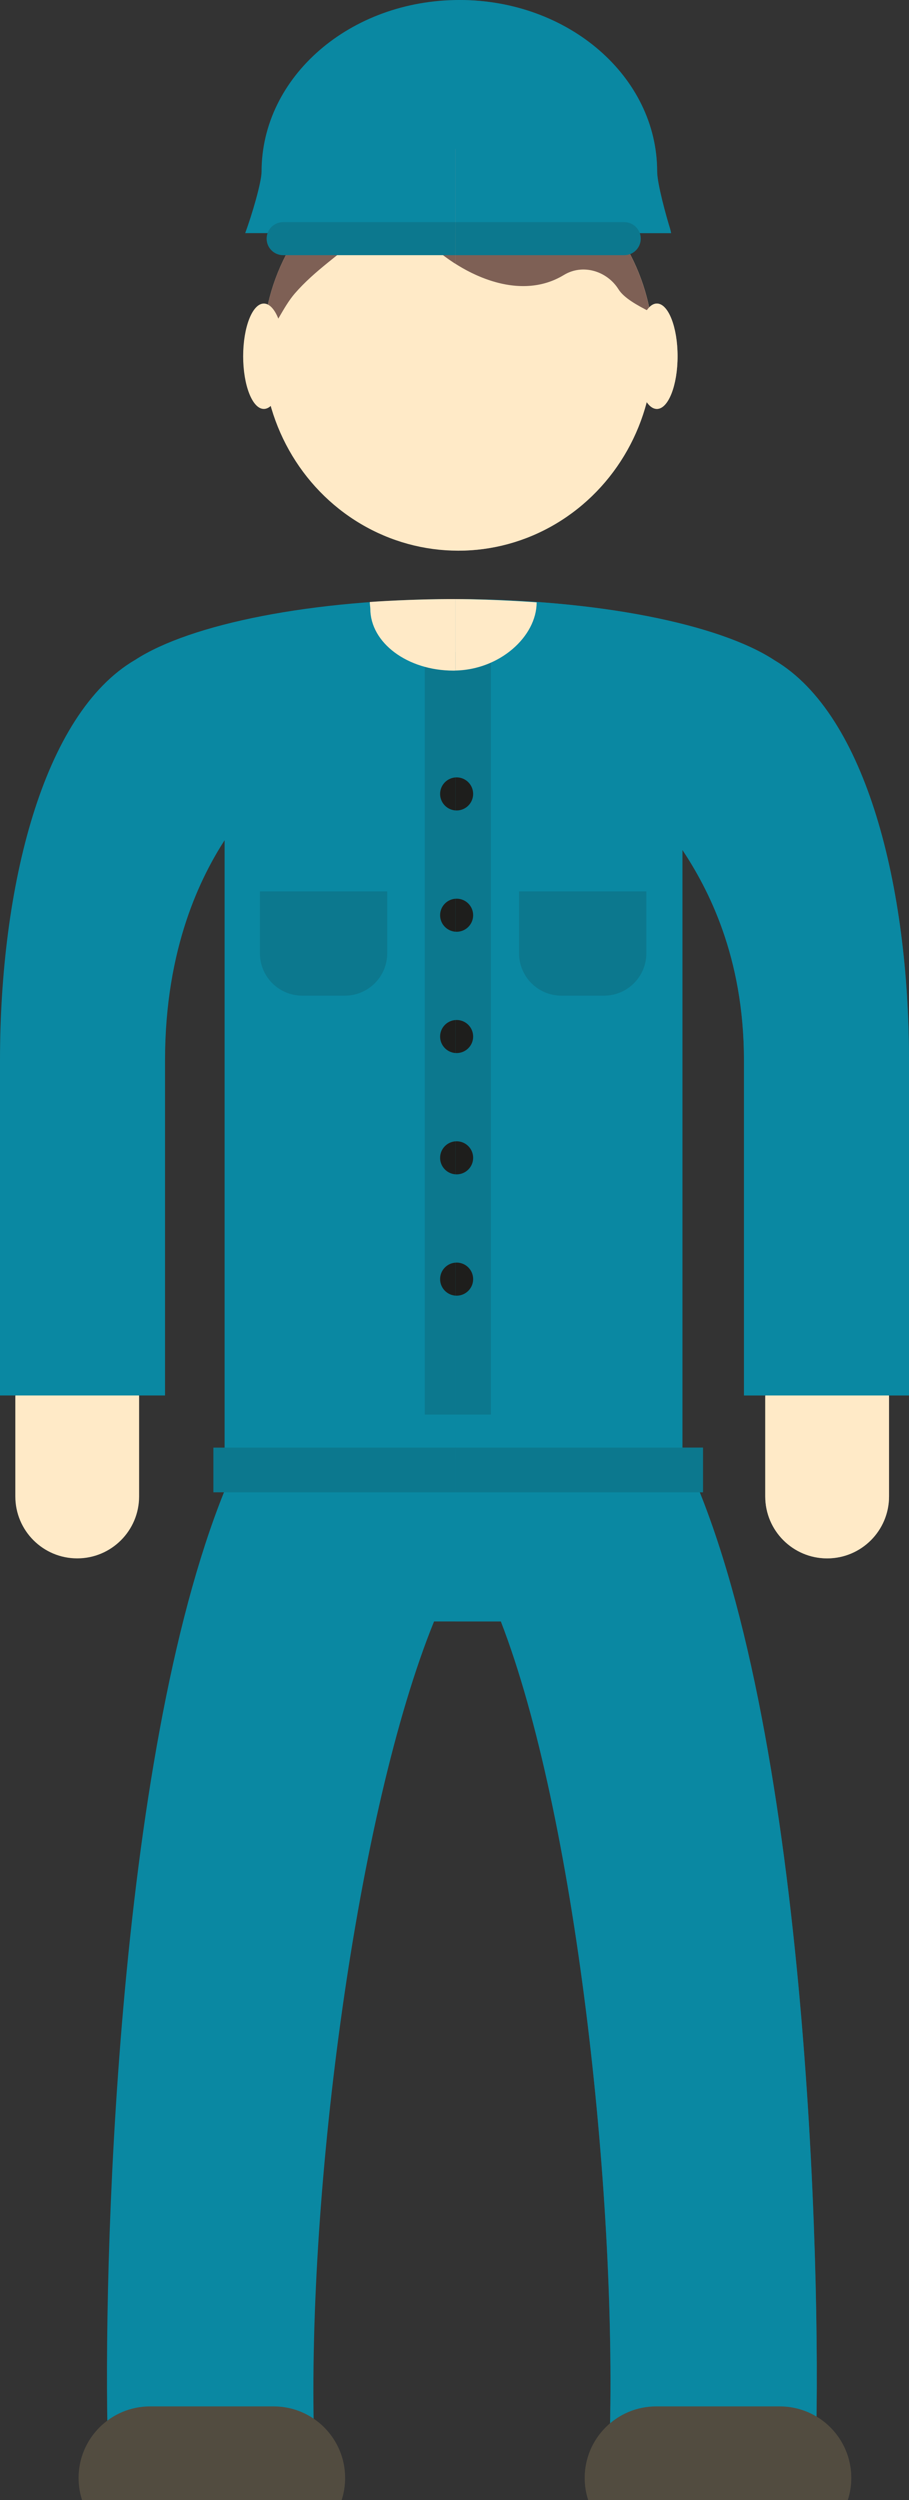 <?xml version="1.0" encoding="UTF-8" standalone="no"?>
<!-- Generator: Adobe Illustrator 17.0.0, SVG Export Plug-In . SVG Version: 6.00 Build 0)  -->

<svg
   xmlns:dc="http://purl.org/dc/elements/1.1/"
   xmlns:cc="http://creativecommons.org/ns#"
   xmlns:rdf="http://www.w3.org/1999/02/22-rdf-syntax-ns#"
   xmlns:svg="http://www.w3.org/2000/svg"
   xmlns="http://www.w3.org/2000/svg"
   xmlns:sodipodi="http://sodipodi.sourceforge.net/DTD/sodipodi-0.dtd"
   xmlns:inkscape="http://www.inkscape.org/namespaces/inkscape"
   version="1.1"
   id="Слой_1"
   x="0px"
   y="0px"
   width="49.57"
   height="136.2"
   viewBox="0 0 49.57 136.2"
   enable-background="new 0 0 1200 150"
   xml:space="preserve"
   sodipodi:docname="2.svg"
   inkscape:version="0.92.4 (5da689c313, 2019-01-14)"><rect x="0" y="0" width="49.57" height="136.2" fill="#333333" stroke="none"/><defs
   id="defs851" /><sodipodi:namedview
   pagecolor="#ffffff"
   bordercolor="#666666"
   borderopacity="1"
   objecttolerance="10"
   gridtolerance="10"
   guidetolerance="10"
   inkscape:pageopacity="0"
   inkscape:pageshadow="2"
   inkscape:window-width="1920"
   inkscape:window-height="1017"
   id="namedview849"
   showgrid="false"
   inkscape:zoom="0.66939442"
   inkscape:cx="757.1016"
   inkscape:cy="-33.889023"
   inkscape:window-x="-8"
   inkscape:window-y="-8"
   inkscape:window-maximized="1"
   inkscape:current-layer="Слой_1"
   fit-margin-top="0"
   fit-margin-left="0"
   fit-margin-right="0"
   fit-margin-bottom="0" />


<g
   id="g324"
   transform="translate(-350.8,-8.595)">
	<g
   id="g272">
		<path
   d="m 358.386,90.12 c 0,1.864 -1.511,3.375 -3.375,3.375 v 0 c -1.864,0 -3.375,-1.511 -3.375,-3.375 v -5.4 c 0,-1.864 1.511,-3.375 3.375,-3.375 v 0 c 1.864,0 3.375,1.511 3.375,3.375 z"
   id="path216"
   inkscape:connector-curvature="0"
   style="fill:#ffeac7" />
		<path
   d="m 399.281,90.12 c 0,1.864 -1.511,3.375 -3.375,3.375 v 0 c -1.864,0 -3.375,-1.511 -3.375,-3.375 v -5.4 c 0,-1.864 1.511,-3.375 3.375,-3.375 v 0 c 1.864,0 3.375,1.511 3.375,3.375 z"
   id="path218"
   inkscape:connector-curvature="0"
   style="fill:#ffeac7" />
		<path
   d="m 393.036,44.566 c -2.984,-1.964 -9.672,-3.334 -17.449,-3.334 -7.739,0 -14.4,1.356 -17.405,3.305 -5.069,2.944 -7.382,12.415 -7.382,21.822 V 84.62 h 9 V 66.36 c 0,-6.192 1.999,-10.049 3.248,-11.99 v 33.725 h 24.967 V 54.9 c 1.377,2.076 3.355,5.788 3.355,11.461 V 84.62 h 9 V 66.36 c 0,-9.377 -2.298,-18.818 -7.334,-21.794 z"
   id="path220"
   inkscape:connector-curvature="0"
   style="clip-rule:evenodd;fill:#0a88a2;fill-rule:evenodd" />
		<rect
   x="373.965"
   y="44.116"
   width="3.604"
   height="41.545"
   id="rect222"
   style="clip-rule:evenodd;fill:#0c788e;fill-rule:evenodd" />
		<ellipse
   cx="375.786"
   cy="27.646"
   rx="10.65"
   ry="10.95"
   id="ellipse224"
   style="clip-rule:evenodd;fill:#ffeac7;fill-rule:evenodd" />
		<path
   d="m 366.882,24.578 c 1.092,-1.259 2.482,-2.135 3.699,-3.259 0.841,-0.776 2.259,-0.904 3.083,0 1.839,2.02 5.264,3.85 7.884,2.258 1.038,-0.631 2.362,-0.211 2.982,0.782 0.289,0.463 1.008,0.867 1.714,1.221 -0.94,-5.059 -5.264,-8.884 -10.458,-8.884 -5.73,0 -10.401,4.653 -10.639,10.485 0.675,-0.766 1.082,-1.849 1.735,-2.603 z"
   id="path226"
   inkscape:connector-curvature="0"
   style="clip-rule:evenodd;fill:#7e6055;fill-rule:evenodd" />
		<ellipse
   cx="386.622"
   cy="28.003"
   rx="1.128"
   ry="2.871"
   id="ellipse228"
   style="clip-rule:evenodd;fill:#ffeac7;fill-rule:evenodd" />
		<ellipse
   cx="365.188"
   cy="28.003"
   rx="1.128"
   ry="2.871"
   id="ellipse230"
   style="clip-rule:evenodd;fill:#ffeac7;fill-rule:evenodd" />
		<g
   id="g242">
			<g
   id="g240">
				<g
   id="g234">
					<path
   d="m 387.395,21.297 c -0.013,-0.086 -0.033,-0.174 -0.061,-0.264 -0.192,-0.613 -0.698,-2.429 -0.698,-3.092 0,-5.161 -4.829,-9.346 -10.786,-9.346 -5.957,0 -10.786,4.184 -10.786,9.346 0,0.581 -0.524,2.359 -0.893,3.355 h 23.224 z"
   id="path232"
   inkscape:connector-curvature="0"
   style="clip-rule:evenodd;fill:#0a88a2;fill-rule:evenodd" />
				</g>
				<g
   id="g238">
					<path
   d="m 385.74,21.597 c 0,0.497 -0.403,0.9 -0.9,0.9 h -18.6 c -0.497,0 -0.9,-0.403 -0.9,-0.9 v 0 c 0,-0.497 0.403,-0.9 0.9,-0.9 h 18.6 c 0.497,0 0.9,0.403 0.9,0.9 z"
   id="path236"
   inkscape:connector-curvature="0"
   style="clip-rule:evenodd;fill:#0c788e;fill-rule:evenodd" />
				</g>
			</g>
		</g>
		<path
   d="m 388.22,88.18 -0.192,-0.652 h -24.979 v 2.277 c -5.944,14.705 -6.634,42.712 -6.368,52.004 l 11.246,-0.322 c -0.389,-13.624 2.344,-34.224 6.543,-44.556 h 3.644 c 4.055,10.472 6.322,31.061 5.936,44.556 l 11.246,0.322 c 0.273,-9.647 -0.481,-39.466 -7.076,-53.629 z"
   id="path244"
   inkscape:connector-curvature="0"
   style="fill:#0a88a2" />
		<path
   d="m 369.431,144.795 c 0.122,-0.378 0.19,-0.781 0.19,-1.201 0,-2.154 -1.746,-3.9 -3.9,-3.9 h -6.736 c -2.154,0 -3.9,1.746 -3.9,3.9 0,0.419 0.068,0.822 0.19,1.201 z"
   id="path246"
   inkscape:connector-curvature="0"
   style="fill:#524c40" />
		<path
   d="m 397.032,144.795 c 0.122,-0.378 0.19,-0.781 0.19,-1.201 0,-2.154 -1.746,-3.9 -3.9,-3.9 h -6.736 c -2.154,0 -3.9,1.746 -3.9,3.9 0,0.419 0.068,0.822 0.19,1.201 z"
   id="path248"
   inkscape:connector-curvature="0"
   style="fill:#524c40" />
		<rect
   x="362.436"
   y="87.46"
   width="26.7"
   height="2.435"
   id="rect250"
   style="fill:#0c788e" />
		<g
   id="g264">
			<g
   id="g262">
				<circle
   cx="375.701"
   cy="51.848"
   r="0.901"
   id="circle252"
   style="fill:#1e1e1c" />
				<circle
   cx="375.701"
   cy="58.456"
   r="0.901"
   id="circle254"
   style="fill:#1e1e1c" />
				<circle
   cx="375.701"
   cy="65.065"
   r="0.901"
   id="circle256"
   style="fill:#1e1e1c" />
				<circle
   cx="375.701"
   cy="71.673"
   r="0.901"
   id="circle258"
   style="fill:#1e1e1c" />
				<circle
   cx="375.701"
   cy="78.282"
   r="0.901"
   id="circle260"
   style="fill:#1e1e1c" />
			</g>
		</g>
		<path
   d="m 370.966,41.391 c -0.006,0.071 0.028,0.292 0.028,0.364 0,1.864 2.029,3.375 4.532,3.375 2.503,0 4.538,-1.854 4.538,-3.718 0,-10e-4 -2.233,-0.172 -4.477,-0.179 -2.267,-0.007 -4.545,0.15 -4.621,0.158 z"
   id="path266"
   inkscape:connector-curvature="0"
   style="fill:#ffeac7" />
		<path
   d="m 364.974,57.158 v 3.37 c 0,1.276 1.034,2.31 2.31,2.31 h 2.322 c 1.276,0 2.31,-1.034 2.31,-2.31 v -3.37 z"
   id="path268"
   inkscape:connector-curvature="0"
   style="fill:#0c788e" />
		<path
   d="m 379.105,57.158 v 3.37 c 0,1.276 1.034,2.31 2.31,2.31 h 2.322 c 1.276,0 2.31,-1.034 2.31,-2.31 v -3.37 z"
   id="path270"
   inkscape:connector-curvature="0"
   style="fill:#0c788e" />
	</g>
	<g
   id="g322"
   style="opacity:0.5">
		<path
   d="m 399.281,90.12 c 0,1.864 -1.511,3.375 -3.375,3.375 v 0 c -1.864,0 -3.375,-1.511 -3.375,-3.375 v -5.4 c 0,-1.864 1.511,-3.375 3.375,-3.375 v 0 c 1.864,0 3.375,1.511 3.375,3.375 z"
   id="path274"
   inkscape:connector-curvature="0"
   style="fill:#ffeac7" />
		<path
   d="m 393.036,44.566 c -2.978,-1.96 -9.643,-3.327 -17.397,-3.333 v 46.862 h 12.376 V 54.9 c 1.377,2.076 3.355,5.788 3.355,11.461 V 84.62 h 9 V 66.36 c 0,-9.377 -2.298,-18.818 -7.334,-21.794 z"
   id="path276"
   inkscape:connector-curvature="0"
   style="clip-rule:evenodd;fill:#0a88a2;fill-rule:evenodd" />
		<rect
   x="375.639"
   y="44.116"
   width="1.93"
   height="41.545"
   id="rect278"
   style="clip-rule:evenodd;fill:#0c788e;fill-rule:evenodd" />
		<path
   d="m 375.787,16.696 c -0.049,0 -0.098,0.003 -0.147,0.004 v 21.892 c 0.049,0.001 0.098,0.004 0.147,0.004 5.882,0 10.65,-4.903 10.65,-10.95 0,-6.047 -4.769,-10.95 -10.65,-10.95 z"
   id="path280"
   inkscape:connector-curvature="0"
   style="clip-rule:evenodd;fill:#ffeac7;fill-rule:evenodd" />
		<path
   d="m 375.787,16.696 c -0.049,0 -0.098,0.003 -0.147,0.004 v 6.267 c 1.811,1.15 4.059,1.735 5.909,0.61 1.038,-0.631 2.362,-0.211 2.982,0.782 0.289,0.463 1.008,0.867 1.714,1.221 -0.941,-5.06 -5.264,-8.884 -10.458,-8.884 z"
   id="path282"
   inkscape:connector-curvature="0"
   style="clip-rule:evenodd;fill:#7e6055;fill-rule:evenodd" />
		<ellipse
   cx="386.622"
   cy="28.003"
   rx="1.128"
   ry="2.871"
   id="ellipse284"
   style="clip-rule:evenodd;fill:#ffeac7;fill-rule:evenodd" />
		<g
   id="g296">
			<g
   id="g294">
				<g
   id="g288">
					<path
   d="m 375.639,21.297 h 11.756 c -0.013,-0.086 -0.033,-0.174 -0.061,-0.264 -0.192,-0.613 -0.698,-2.429 -0.698,-3.092 0,-5.161 -4.829,-9.346 -10.786,-9.346 -0.071,0 -0.14,0.004 -0.21,0.004 v 12.698 z"
   id="path286"
   inkscape:connector-curvature="0"
   style="clip-rule:evenodd;fill:#0a88a2;fill-rule:evenodd" />
				</g>
				<g
   id="g292">
					<path
   d="m 384.84,20.697 h -9.201 v 1.8 h 9.201 c 0.497,0 0.9,-0.403 0.9,-0.9 0,-0.497 -0.403,-0.9 -0.9,-0.9 z"
   id="path290"
   inkscape:connector-curvature="0"
   style="clip-rule:evenodd;fill:#0c788e;fill-rule:evenodd" />
				</g>
			</g>
		</g>
		<path
   d="m 388.22,88.18 -0.192,-0.652 h -12.389 v 9.403 h 2.473 c 4.055,10.472 6.322,31.061 5.936,44.556 l 11.246,0.322 c 0.275,-9.647 -0.479,-39.466 -7.074,-53.629 z"
   id="path298"
   inkscape:connector-curvature="0"
   style="fill:#0a88a2" />
		<path
   d="m 397.032,144.795 c 0.122,-0.378 0.19,-0.781 0.19,-1.201 0,-2.154 -1.746,-3.9 -3.9,-3.9 h -6.736 c -2.154,0 -3.9,1.746 -3.9,3.9 0,0.419 0.068,0.822 0.19,1.201 z"
   id="path300"
   inkscape:connector-curvature="0"
   style="fill:#524c40" />
		<rect
   x="375.639"
   y="87.46"
   width="13.497"
   height="2.435"
   id="rect302"
   style="fill:#0c788e" />
		<g
   id="g316">
			<g
   id="g314">
				<path
   d="m 375.701,50.946 c -0.021,0 -0.041,0.005 -0.062,0.006 v 1.79 c 0.021,0.001 0.041,0.006 0.062,0.006 0.497,0 0.901,-0.404 0.901,-0.901 0,-0.497 -0.403,-0.901 -0.901,-0.901 z"
   id="path304"
   inkscape:connector-curvature="0"
   style="fill:#1e1e1c" />
				<path
   d="m 375.701,57.555 c -0.021,0 -0.041,0.005 -0.062,0.006 v 1.79 c 0.021,10e-4 0.041,0.006 0.062,0.006 0.497,0 0.901,-0.404 0.901,-0.901 0,-0.498 -0.403,-0.901 -0.901,-0.901 z"
   id="path306"
   inkscape:connector-curvature="0"
   style="fill:#1e1e1c" />
				<path
   d="m 375.701,64.163 c -0.021,0 -0.041,0.005 -0.062,0.006 v 1.79 c 0.021,10e-4 0.041,0.006 0.062,0.006 0.497,0 0.901,-0.404 0.901,-0.901 0,-0.497 -0.403,-0.901 -0.901,-0.901 z"
   id="path308"
   inkscape:connector-curvature="0"
   style="fill:#1e1e1c" />
				<path
   d="m 375.701,70.772 c -0.021,0 -0.041,0.005 -0.062,0.006 v 1.79 c 0.021,0.001 0.041,0.006 0.062,0.006 0.497,0 0.901,-0.404 0.901,-0.901 0,-0.498 -0.403,-0.901 -0.901,-0.901 z"
   id="path310"
   inkscape:connector-curvature="0"
   style="fill:#1e1e1c" />
				<path
   d="m 375.701,77.38 c -0.021,0 -0.041,0.005 -0.062,0.006 v 1.79 c 0.021,0.001 0.041,0.006 0.062,0.006 0.497,0 0.901,-0.404 0.901,-0.901 0,-0.497 -0.403,-0.901 -0.901,-0.901 z"
   id="path312"
   inkscape:connector-curvature="0"
   style="fill:#1e1e1c" />
			</g>
		</g>
		<path
   d="m 375.639,41.233 v 3.891 c 2.45,-0.055 4.426,-1.877 4.426,-3.713 0,0 -2.199,-0.169 -4.426,-0.178 z"
   id="path318"
   inkscape:connector-curvature="0"
   style="fill:#ffeac7" />
		<path
   d="m 379.105,57.158 v 3.37 c 0,1.276 1.034,2.31 2.31,2.31 h 2.322 c 1.276,0 2.31,-1.034 2.31,-2.31 v -3.37 z"
   id="path320"
   inkscape:connector-curvature="0"
   style="fill:#0c788e" />
	</g>
</g>





<g
   id="g836"
   transform="translate(-350.8,-8.595)">
</g>
<g
   id="g838"
   transform="translate(-350.8,-8.595)">
</g>
<g
   id="g840"
   transform="translate(-350.8,-8.595)">
</g>
<g
   id="g842"
   transform="translate(-350.8,-8.595)">
</g>
<g
   id="g844"
   transform="translate(-350.8,-8.595)">
</g>
<g
   id="g846"
   transform="translate(-350.8,-8.595)">
</g>
</svg>
